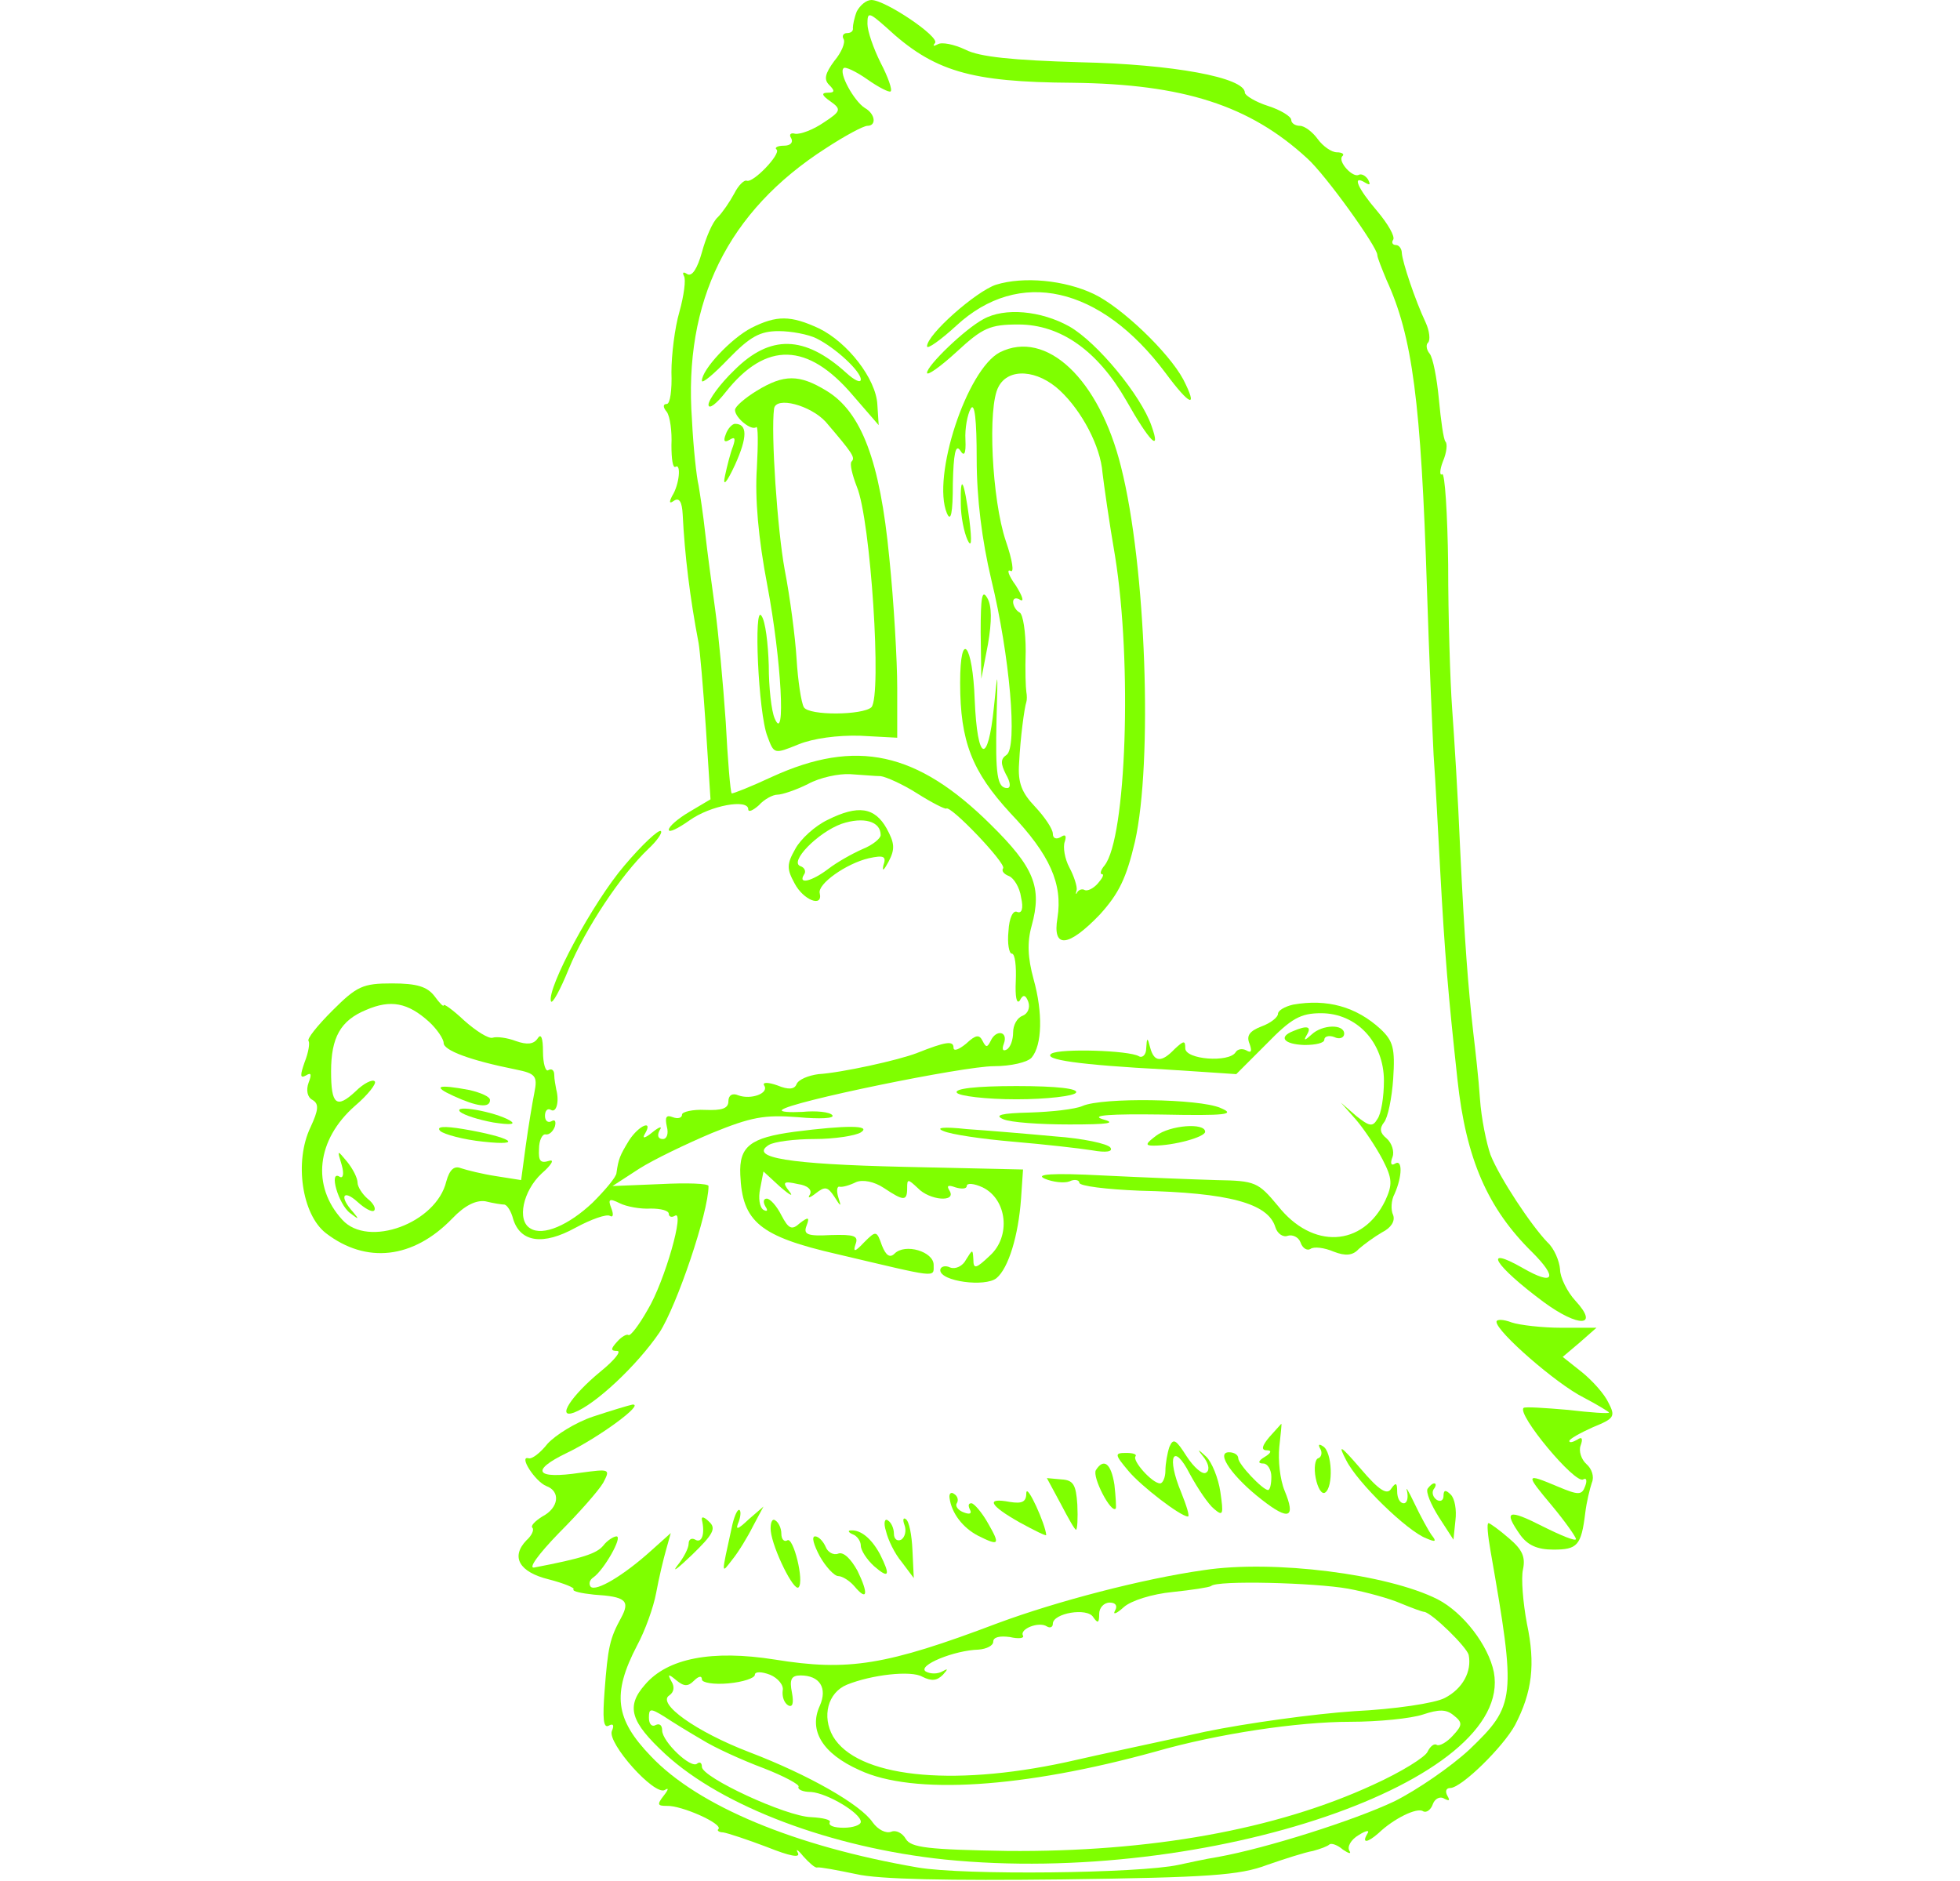 <?xml version="1.0" standalone="no"?>
<!DOCTYPE svg PUBLIC "-//W3C//DTD SVG 20010904//EN"
 "http://www.w3.org/TR/2001/REC-SVG-20010904/DTD/svg10.dtd">
<svg xmlns="http://www.w3.org/2000/svg" viewBox="0 0 296 284" preserveAspectRatio="xMidYMid meet">
  <g transform="translate(0,284) scale(0.1,-0.1)" fill="#7fff00" stroke="none">
<path d="M1294 2823 c-4 -10 -6 -21 -6 -25 1 -5 -3 -8 -9 -8 -5 0 -8 -4 -5 -9
3 -5 -3 -20 -14 -33 -14 -19 -16 -28 -8 -36 9 -9 9 -12 -2 -12 -10 0 -9 -4 4
-13 17 -12 16 -15 -10 -32 -16 -11 -35 -18 -43 -17 -7 2 -10 -1 -6 -7 3 -6 -1
-11 -11 -11 -10 0 -15 -3 -11 -6 6 -7 -35 -50 -45 -47 -4 2 -13 -7 -19 -19 -7
-13 -18 -29 -25 -36 -8 -7 -18 -31 -24 -53 -7 -25 -15 -37 -22 -33 -6 4 -8 3
-5 -3 3 -5 0 -29 -7 -54 -7 -24 -12 -65 -12 -91 1 -27 -2 -48 -7 -48 -6 0 -6
-5 0 -12 5 -7 8 -30 7 -50 0 -21 2 -35 6 -33 9 6 6 -27 -5 -44 -5 -10 -4 -12
3 -7 8 5 12 -2 13 -21 3 -61 11 -126 24 -194 2 -11 7 -68 11 -128 l7 -108 -32
-19 c-17 -10 -31 -22 -31 -27 0 -5 14 2 31 14 32 23 89 33 89 17 0 -5 7 -2 16
6 8 9 21 16 28 16 7 0 28 7 46 16 18 10 47 16 64 15 17 -1 38 -3 46 -3 8 -1
33 -12 55 -26 22 -14 42 -24 44 -23 6 6 90 -82 86 -90 -3 -4 1 -9 9 -12 7 -3
16 -17 18 -32 4 -17 1 -25 -6 -22 -6 3 -12 -9 -13 -29 -2 -19 1 -34 5 -34 5 0
7 -19 6 -42 -1 -22 1 -35 6 -29 5 10 9 9 13 -2 3 -9 -1 -18 -9 -21 -8 -3 -14
-14 -14 -25 0 -11 -4 -23 -10 -26 -6 -3 -7 1 -4 9 7 19 -12 22 -20 4 -5 -10
-7 -10 -12 0 -5 10 -10 10 -25 -4 -11 -9 -19 -12 -19 -6 0 11 -12 9 -55 -8
-28 -11 -115 -30 -149 -32 -15 -2 -30 -8 -33 -15 -3 -8 -12 -9 -29 -2 -14 5
-23 5 -20 0 8 -12 -20 -22 -39 -15 -9 4 -15 0 -15 -9 0 -11 -10 -14 -35 -13
-19 1 -35 -3 -35 -7 0 -5 -6 -7 -14 -4 -10 4 -12 0 -9 -14 3 -11 0 -19 -6 -19
-7 0 -9 5 -5 13 5 7 0 6 -11 -3 -11 -9 -16 -10 -11 -2 13 22 -9 13 -24 -10
-14 -23 -16 -28 -19 -49 0 -6 -17 -26 -36 -45 -36 -34 -75 -51 -94 -39 -21 12
-11 57 17 83 15 13 20 22 11 19 -13 -4 -16 0 -15 18 0 13 5 23 10 22 5 -1 11
4 14 12 2 8 0 11 -5 8 -5 -3 -10 0 -10 8 0 8 4 12 9 9 8 -5 13 12 8 31 -1 6
-3 15 -3 22 0 7 -4 10 -9 7 -4 -3 -8 10 -8 28 0 21 -3 28 -8 20 -6 -9 -16 -10
-33 -4 -13 5 -29 7 -35 5 -6 -2 -25 10 -43 26 -17 16 -31 26 -31 23 0 -3 -6 3
-14 14 -11 14 -26 19 -64 19 -44 0 -53 -4 -90 -41 -23 -23 -39 -43 -36 -46 2
-3 0 -17 -6 -32 -7 -20 -7 -25 2 -20 8 5 9 2 4 -11 -4 -11 -2 -22 6 -26 10 -6
9 -15 -3 -41 -25 -52 -13 -132 23 -160 61 -47 132 -39 191 22 19 20 36 28 50
26 12 -3 25 -5 29 -5 4 -1 10 -10 13 -22 11 -35 45 -40 94 -13 24 13 47 21 52
18 5 -3 6 2 2 12 -5 13 -3 15 13 7 10 -5 31 -9 47 -8 15 0 27 -3 27 -8 0 -4 4
-6 9 -3 16 11 -15 -99 -41 -142 -13 -23 -26 -40 -29 -38 -2 2 -10 -2 -17 -10
-10 -11 -10 -14 0 -14 7 0 -4 -14 -25 -31 -45 -37 -67 -72 -40 -62 32 12 95
71 129 121 26 40 74 181 74 221 0 4 -33 5 -72 3 l-73 -3 40 26 c22 14 72 38
110 54 59 24 79 28 130 24 33 -3 56 -2 52 3 -4 5 -25 7 -45 5 -20 -1 -34 0
-31 3 11 12 274 66 320 66 26 0 51 6 57 13 16 19 17 68 3 118 -9 33 -10 56 -3
81 16 58 4 88 -62 153 -111 110 -203 130 -330 72 -32 -15 -60 -26 -61 -25 -2
2 -6 50 -9 108 -4 58 -11 134 -16 170 -5 36 -12 88 -15 115 -3 28 -8 60 -10
72 -3 12 -8 57 -10 99 -13 179 54 315 202 410 29 19 57 34 63 34 14 0 12 18
-4 27 -16 10 -40 53 -32 60 2 3 19 -5 36 -17 17 -12 33 -20 35 -18 3 2 -4 22
-15 43 -11 22 -20 48 -20 59 0 18 2 18 28 -5 72 -67 127 -83 282 -84 167 -2
267 -34 354 -114 28 -25 106 -134 106 -146 0 -4 7 -21 14 -38 39 -85 52 -183
61 -467 3 -96 8 -209 10 -250 3 -41 7 -120 10 -175 7 -128 12 -186 26 -315 13
-121 46 -195 113 -261 39 -39 33 -51 -14 -24 -63 36 -43 4 31 -51 53 -39 85
-38 48 2 -12 13 -23 35 -23 47 -1 13 -9 32 -19 41 -25 26 -72 97 -86 132 -6
17 -14 55 -16 85 -2 30 -7 74 -10 99 -8 71 -13 135 -20 280 -3 74 -9 169 -12
210 -3 41 -6 139 -6 217 -1 78 -5 139 -9 137 -4 -3 -4 6 1 19 6 14 7 27 4 30
-3 3 -7 32 -10 64 -3 32 -9 63 -14 69 -5 6 -6 14 -2 17 3 4 2 17 -4 30 -16 34
-35 91 -36 105 0 6 -4 12 -9 12 -5 0 -7 4 -4 8 3 5 -8 24 -24 43 -30 35 -39
56 -18 43 7 -4 8 -3 4 5 -4 6 -10 9 -14 7 -9 -5 -32 20 -25 28 4 3 0 6 -8 6
-8 0 -21 9 -29 20 -8 11 -20 20 -27 20 -7 0 -13 4 -13 9 0 5 -16 15 -35 21
-19 6 -35 16 -35 20 0 23 -109 43 -249 46 -101 3 -152 8 -173 19 -17 8 -36 12
-42 8 -6 -3 -8 -3 -4 2 8 9 -75 65 -96 65 -8 0 -17 -8 -22 -17z m-646 -1526
c12 -11 22 -26 22 -32 0 -11 39 -26 109 -40 30 -6 33 -10 28 -35 -3 -15 -9
-51 -13 -80 l-7 -52 -38 6 c-20 3 -44 9 -53 12 -10 4 -17 -2 -22 -20 -15 -63
-118 -101 -157 -58 -47 51 -39 121 19 172 20 17 33 34 30 37 -3 4 -17 -3 -29
-15 -29 -27 -37 -20 -37 30 0 51 14 77 53 93 37 16 63 11 95 -18z"/>
<path d="M685 1185 c35 -16 55 -19 55 -6 0 5 -14 11 -31 15 -48 9 -57 6 -24
-9z"/>
<path d="M695 1161 c6 -5 28 -12 50 -16 26 -4 35 -3 25 3 -22 13 -87 25 -75
13z"/>
<path d="M665 1132 c6 -5 35 -13 65 -16 64 -7 41 7 -30 19 -30 5 -42 4 -35 -3z"/>
<path d="M516 1081 c4 -14 2 -21 -3 -18 -17 11 -2 -42 16 -55 13 -10 14 -10 4
2 -21 23 -15 35 7 15 11 -10 22 -16 25 -13 3 3 -1 11 -10 18 -8 7 -15 18 -15
24 0 7 -7 21 -16 32 -15 18 -15 18 -8 -5z"/>
<path d="M1504 2410 c-30 -10 -104 -75 -104 -93 0 -5 20 9 44 31 95 88 218 60
316 -71 37 -50 50 -55 27 -10 -22 41 -93 109 -135 129 -44 21 -106 27 -148 14z"/>
<path d="M1485 2358 c-28 -15 -85 -70 -85 -81 0 -5 20 9 45 32 39 36 50 41 93
41 64 0 120 -40 163 -115 35 -62 53 -80 38 -38 -16 46 -82 126 -124 150 -43
24 -98 29 -130 11z"/>
<path d="M1135 2345 c-31 -16 -75 -63 -75 -80 0 -5 18 10 40 33 33 34 48 42
76 42 19 0 45 -5 57 -11 30 -15 67 -50 67 -62 0 -6 -10 -1 -22 10 -63 57 -115
58 -169 4 -22 -21 -39 -45 -39 -52 0 -8 12 1 26 19 61 77 124 75 192 -5 l39
-45 -2 31 c-2 39 -45 94 -88 115 -43 20 -64 20 -102 1z"/>
<path d="M1510 2308 c-50 -26 -103 -188 -80 -243 6 -14 9 0 9 45 1 44 4 60 11
50 6 -10 9 -6 8 16 -1 17 3 38 8 47 6 10 9 -17 9 -76 0 -60 8 -123 22 -182 28
-115 40 -254 23 -265 -9 -6 -9 -13 -1 -29 7 -12 8 -21 2 -21 -15 0 -18 20 -16
105 2 75 2 76 -4 17 -9 -88 -25 -83 -29 11 -3 85 -22 108 -22 26 0 -89 18
-134 76 -197 60 -63 79 -107 71 -158 -8 -47 16 -45 64 5 29 32 40 55 53 110
27 120 17 416 -21 566 -33 133 -113 208 -183 173z m91 -58 c33 -31 61 -84 64
-124 2 -17 10 -74 19 -126 26 -161 17 -426 -16 -467 -6 -7 -7 -13 -4 -13 4 0
1 -6 -6 -14 -7 -8 -16 -12 -20 -10 -3 2 -8 1 -11 -3 -2 -5 -3 -3 -1 3 1 5 -4
21 -11 34 -7 13 -10 31 -7 39 3 9 1 12 -6 7 -7 -4 -12 -2 -12 5 0 7 -12 25
-27 41 -20 21 -26 36 -24 65 2 40 8 84 11 93 1 3 1 10 0 15 -1 6 -2 33 -1 62
0 29 -4 55 -9 58 -6 3 -10 11 -10 16 0 6 5 7 11 3 6 -3 3 6 -7 22 -11 15 -14
25 -8 22 6 -4 3 16 -7 45 -21 62 -28 203 -11 233 15 29 59 26 93 -6z"/>
<path d="M1143 2250 c-18 -11 -33 -24 -33 -29 0 -12 25 -32 32 -26 3 3 3 -25
1 -62 -3 -45 2 -105 16 -178 21 -111 28 -240 11 -200 -5 11 -9 47 -9 80 -1 33
-5 67 -11 75 -12 20 -5 -147 9 -182 10 -27 10 -27 47 -12 22 9 59 14 93 13
l56 -3 0 75 c0 41 -5 129 -12 197 -14 146 -42 220 -95 252 -41 25 -64 25 -105
0z m104 -47 c41 -48 45 -54 39 -60 -3 -3 1 -20 8 -38 21 -50 38 -316 22 -333
-13 -12 -94 -13 -102 0 -4 7 -9 40 -11 73 -2 33 -10 94 -18 135 -11 60 -21
206 -16 243 3 19 55 5 78 -20z"/>
<path d="M1096 2184 c-4 -10 -2 -13 6 -8 8 5 9 2 5 -10 -4 -10 -9 -30 -12 -44
-4 -18 2 -12 15 16 19 42 19 62 0 62 -4 0 -11 -7 -14 -16z"/>
<path d="M1451 2079 c0 -19 5 -43 10 -54 6 -13 7 -4 3 30 -8 60 -14 72 -13 24z"/>
<path d="M1481 1885 l1 -70 10 52 c6 35 6 58 -1 70 -8 14 -10 1 -10 -52z"/>
<path d="M1250 1602 c-19 -9 -41 -29 -49 -44 -13 -23 -13 -30 -1 -52 13 -25
43 -37 38 -15 -4 14 40 45 74 53 23 5 27 3 22 -11 -2 -10 1 -7 8 6 10 19 9 28
-3 50 -18 32 -43 36 -89 13z m80 -23 c0 -5 -12 -15 -27 -21 -16 -7 -39 -20
-52 -30 -25 -19 -46 -24 -37 -9 4 5 1 11 -5 13 -18 6 26 51 62 64 33 11 59 4
59 -17z"/>
<path d="M943 1533 c-48 -56 -117 -185 -111 -205 2 -5 14 17 27 49 25 61 79
142 120 181 13 12 22 25 19 27 -3 3 -28 -20 -55 -52z"/>
<path d="M1953 1323 c-13 -3 -23 -9 -23 -14 0 -5 -11 -14 -25 -19 -18 -7 -23
-14 -18 -26 4 -11 3 -15 -5 -10 -6 3 -13 2 -16 -3 -10 -16 -76 -11 -76 6 0 12
-2 12 -16 -1 -20 -21 -31 -20 -37 2 -4 16 -5 16 -6 -1 0 -10 -6 -15 -11 -12
-15 9 -119 12 -132 4 -14 -9 41 -17 173 -24 l106 -7 46 46 c37 38 51 46 82 46
54 0 95 -44 95 -102 0 -24 -4 -50 -10 -58 -7 -12 -12 -11 -32 5 l-23 20 23
-26 c12 -14 30 -41 40 -60 15 -29 15 -38 4 -62 -34 -70 -110 -74 -162 -8 -30
36 -34 38 -93 39 -34 1 -111 4 -172 7 -76 4 -103 2 -87 -5 12 -5 29 -7 37 -4
8 4 15 2 15 -2 0 -5 41 -10 91 -12 135 -3 194 -19 205 -55 3 -10 12 -16 19
-13 7 2 16 -2 19 -10 3 -9 10 -13 15 -10 5 4 21 2 35 -4 18 -7 29 -6 38 4 8 7
23 18 35 25 14 7 20 17 17 26 -4 8 -3 23 2 32 12 27 12 53 1 46 -6 -4 -8 0 -4
10 3 8 -1 21 -9 28 -10 8 -11 15 -4 24 6 7 12 37 14 66 3 46 0 57 -19 75 -37
34 -81 46 -132 37z"/>
<path d="M1953 1283 c-23 -9 -14 -20 17 -21 17 0 30 3 30 8 0 5 7 7 15 4 8 -4
15 -1 15 5 0 15 -33 14 -49 -1 -11 -10 -13 -10 -7 0 7 12 0 14 -21 5z"/>
<path d="M1445 1190 c3 -5 44 -10 90 -10 46 0 87 5 90 10 4 6 -28 10 -90 10
-62 0 -94 -4 -90 -10z"/>
<path d="M1635 1170 c-11 -5 -47 -9 -80 -10 -43 -1 -54 -4 -40 -10 11 -5 56
-8 100 -8 60 0 72 2 50 8 -19 6 13 8 88 7 100 -2 114 0 90 10 -32 14 -178 16
-208 3z"/>
<path d="M1200 1131 c-67 -9 -84 -22 -82 -65 3 -71 29 -93 147 -120 153 -36
145 -36 145 -16 0 20 -43 33 -59 17 -7 -7 -13 -3 -19 12 -8 23 -9 23 -27 5
-14 -15 -17 -15 -13 -3 5 13 -2 15 -37 14 -36 -2 -42 1 -37 14 5 13 3 14 -10
4 -12 -11 -17 -9 -28 12 -7 14 -17 25 -22 25 -5 0 -6 -5 -2 -12 4 -6 3 -8 -3
-5 -6 4 -8 18 -5 32 l5 26 25 -23 c15 -13 21 -16 14 -7 -11 14 -9 16 13 11 15
-2 22 -9 18 -16 -4 -6 0 -5 9 2 14 11 18 10 28 -5 10 -16 11 -16 6 -1 -3 10
-2 17 2 16 4 -1 15 2 25 7 10 4 27 1 42 -9 30 -20 35 -20 35 0 0 14 1 14 16 0
18 -19 59 -22 48 -4 -5 8 -2 9 9 5 10 -3 17 -2 17 2 0 5 11 4 24 -2 37 -18 43
-74 11 -103 -21 -20 -25 -21 -25 -6 -1 16 -1 16 -11 0 -5 -10 -16 -15 -24 -12
-8 4 -15 1 -15 -4 0 -17 68 -26 85 -12 18 15 33 64 37 120 l3 44 -180 4 c-175
4 -234 14 -204 33 8 5 39 9 69 9 30 0 62 5 70 10 17 11 -22 11 -100 1z"/>
<path d="M1425 1132 c11 -5 58 -12 105 -16 47 -4 100 -10 119 -13 22 -4 32 -2
28 4 -4 6 -42 14 -84 17 -43 4 -103 9 -133 11 -36 4 -48 2 -35 -3z"/>
<path d="M1746 1125 c-16 -12 -17 -15 -4 -15 31 0 78 13 78 21 0 14 -53 10
-74 -6z"/>
<path d="M2260 844 c0 -15 91 -94 131 -114 21 -11 39 -22 39 -23 0 -2 -28 0
-62 4 -35 3 -65 5 -67 3 -11 -9 78 -116 90 -108 5 3 6 -2 3 -10 -5 -14 -10
-14 -41 -1 -50 21 -50 20 -9 -29 20 -24 36 -47 36 -50 0 -4 -22 5 -50 19 -53
27 -60 24 -34 -13 11 -15 25 -22 50 -22 36 0 42 6 48 55 2 17 7 37 10 46 4 9
0 21 -8 28 -8 7 -12 20 -9 28 4 11 2 14 -5 9 -7 -4 -12 -5 -12 -2 0 3 16 12
36 21 32 13 34 16 23 37 -6 13 -24 33 -40 46 l-29 23 26 22 25 22 -53 0 c-29
0 -63 4 -75 8 -13 5 -23 5 -23 1z"/>
<path d="M896 701 c-27 -9 -57 -28 -69 -41 -11 -14 -24 -24 -29 -22 -15 4 10
-35 27 -42 22 -8 19 -33 -6 -46 -11 -7 -18 -14 -15 -17 3 -3 -1 -12 -9 -19
-24 -25 -11 -48 34 -59 23 -6 40 -13 37 -15 -2 -3 12 -6 31 -8 48 -3 55 -9 41
-35 -17 -31 -20 -44 -25 -111 -3 -40 -2 -56 6 -52 7 4 9 1 5 -8 -7 -18 64 -98
80 -89 6 4 6 1 -2 -9 -10 -13 -9 -15 5 -15 22 1 85 -27 78 -35 -3 -2 1 -5 7
-5 7 -1 37 -11 66 -22 35 -14 51 -17 47 -9 -4 7 0 5 8 -5 9 -10 18 -18 21 -17
4 1 30 -4 59 -10 34 -8 140 -10 312 -8 220 3 267 6 309 22 26 9 57 19 69 21
11 3 22 7 25 10 3 2 12 -1 20 -8 9 -6 13 -7 10 -2 -4 6 2 17 14 24 11 7 17 8
13 2 -9 -15 0 -14 17 1 23 22 58 39 67 33 5 -3 12 2 15 11 3 8 11 12 17 8 8
-4 9 -3 5 4 -4 7 -2 12 4 12 17 0 80 62 98 95 26 50 31 92 18 153 -6 32 -9 69
-6 82 4 19 -1 30 -21 47 -15 13 -29 23 -31 23 -3 0 -1 -19 3 -42 39 -223 38
-233 -32 -300 -28 -26 -79 -61 -113 -78 -61 -29 -194 -71 -266 -84 -19 -3 -46
-9 -60 -12 -59 -13 -325 -16 -394 -4 -186 32 -332 93 -403 168 -54 56 -59 94
-21 167 12 22 25 58 29 80 4 22 11 51 15 65 l7 25 -29 -26 c-42 -38 -84 -63
-92 -55 -3 4 -2 10 4 14 16 11 45 62 35 62 -4 0 -14 -6 -20 -14 -10 -12 -31
-19 -104 -33 -10 -2 6 20 37 52 30 30 60 64 67 76 11 21 10 21 -35 15 -67 -10
-76 3 -20 30 48 23 119 75 99 73 -5 -1 -32 -9 -59 -18z"/>
<path d="M1917 670 c-11 -13 -13 -20 -4 -20 8 0 7 -4 -3 -10 -10 -6 -11 -10
-2 -10 6 0 12 -9 12 -20 0 -11 -2 -20 -5 -20 -8 0 -45 39 -45 48 0 5 -6 9 -14
9 -21 0 6 -38 50 -72 41 -32 51 -27 34 14 -7 17 -10 46 -8 66 2 19 4 35 3 35
0 0 -8 -9 -18 -20z"/>
<path d="M1766 655 c-3 -9 -6 -25 -6 -36 0 -10 -4 -19 -8 -19 -12 0 -43 35
-37 41 2 3 -4 5 -14 5 -18 0 -18 -2 3 -27 19 -23 79 -69 90 -69 3 0 -2 16 -10
36 -23 55 -12 77 13 28 12 -22 28 -46 37 -53 13 -11 14 -8 9 26 -3 21 -13 45
-21 53 -14 13 -15 13 -3 -2 7 -10 8 -19 2 -22 -5 -3 -18 8 -29 25 -16 25 -20
28 -26 14z"/>
<path d="M1994 652 c3 -5 2 -12 -3 -14 -5 -1 -7 -15 -4 -30 3 -15 9 -25 14
-22 13 8 11 62 -3 70 -6 4 -8 3 -4 -4z"/>
<path d="M2033 635 c17 -34 92 -107 121 -118 14 -6 16 -5 8 5 -5 7 -17 29 -26
48 -9 19 -14 27 -11 18 2 -10 0 -18 -5 -18 -6 0 -10 8 -10 18 0 13 -2 14 -9 4
-6 -10 -18 -3 -46 30 -31 36 -35 38 -22 13z"/>
<path d="M1655 620 c-6 -10 23 -66 30 -58 1 1 0 18 -2 36 -5 32 -16 41 -28 22z"/>
<path d="M1602 569 c11 -21 21 -39 23 -39 2 0 3 17 2 38 -2 30 -6 37 -24 38
l-22 2 21 -39z"/>
<path d="M1550 586 c0 -14 -6 -17 -25 -14 -37 7 -31 -5 15 -31 22 -12 40 -21
40 -19 -1 16 -29 78 -30 64z"/>
<path d="M2156 592 c-3 -5 5 -24 17 -43 l22 -34 3 29 c2 16 -1 33 -7 39 -8 8
-11 7 -11 -2 0 -7 -5 -9 -10 -6 -6 4 -8 11 -5 16 4 5 4 9 1 9 -3 0 -7 -4 -10
-8z"/>
<path d="M1434 578 c3 -23 20 -45 43 -57 32 -16 34 -14 15 19 -9 16 -21 30
-25 30 -5 0 -5 -4 -2 -10 3 -6 -1 -7 -9 -4 -9 3 -14 10 -11 14 3 5 1 11 -4 14
-5 4 -8 0 -7 -6z"/>
<path d="M1105 533 c-16 -73 -16 -70 1 -48 9 11 23 34 31 50 l16 30 -22 -19
c-18 -17 -21 -17 -15 -3 3 9 3 17 0 17 -3 0 -8 -12 -11 -27z"/>
<path d="M1060 545 c5 -21 0 -36 -10 -30 -5 3 -10 1 -10 -6 0 -7 -8 -22 -17
-33 -9 -12 1 -4 22 16 32 31 37 40 26 50 -7 7 -12 9 -11 3z"/>
<path d="M1164 528 c3 -27 35 -92 42 -85 9 9 -8 77 -17 71 -5 -3 -9 2 -9 10 0
8 -4 17 -9 20 -5 4 -8 -4 -7 -16z"/>
<path d="M1338 528 c3 -13 13 -34 24 -47 l18 -24 -2 42 c-1 23 -5 44 -10 47
-4 3 -5 -1 -2 -9 3 -8 1 -18 -5 -22 -6 -3 -11 1 -11 9 0 8 -4 17 -9 20 -5 4
-7 -4 -3 -16z"/>
<path d="M1288 523 c6 -2 12 -10 12 -17 0 -7 9 -21 20 -31 23 -20 25 -14 9 18
-13 24 -29 37 -44 36 -5 0 -4 -3 3 -6z"/>
<path d="M1238 490 c9 -16 22 -30 28 -30 6 0 17 -7 24 -15 20 -24 22 -12 5 23
-10 18 -21 29 -29 26 -7 -3 -16 2 -19 10 -4 9 -11 16 -16 16 -6 0 -2 -13 7
-30z"/>
<path d="M1818 469 c-92 -13 -222 -47 -311 -80 -169 -64 -226 -73 -337 -55
-95 15 -162 2 -196 -38 -29 -33 -22 -56 31 -105 86 -79 250 -141 422 -159 396
-40 860 118 829 283 -8 40 -46 90 -85 110 -75 38 -248 60 -353 44z m218 -28
c27 -5 63 -15 79 -22 17 -7 33 -13 36 -13 12 -2 64 -53 67 -65 5 -25 -9 -51
-36 -65 -15 -8 -76 -17 -137 -20 -60 -4 -162 -18 -225 -31 -63 -14 -158 -34
-210 -46 -176 -38 -316 -22 -352 39 -17 30 -8 66 21 78 37 15 97 22 114 12 14
-7 22 -6 31 3 8 9 8 10 -1 5 -7 -4 -18 -4 -25 0 -13 9 43 32 80 33 12 1 22 6
22 12 0 7 10 9 25 7 13 -3 22 -2 20 2 -6 10 24 22 36 14 5 -3 9 -1 9 4 0 16
52 25 61 10 7 -10 9 -9 9 5 0 9 7 17 16 17 9 0 12 -5 8 -12 -4 -7 2 -5 13 5
11 10 43 20 74 23 29 3 55 7 58 9 8 9 157 5 207 -4z m-854 -154 c-1 -9 2 -18
8 -22 7 -4 9 3 6 19 -4 20 -1 26 13 26 29 0 41 -19 29 -46 -17 -37 4 -72 60
-97 81 -38 248 -27 447 28 94 27 215 45 294 45 43 0 92 5 110 11 24 8 35 8 46
-1 14 -11 14 -15 -1 -31 -9 -10 -20 -16 -24 -14 -4 3 -10 -2 -14 -10 -3 -8
-40 -31 -82 -50 -147 -68 -338 -102 -553 -100 -120 2 -145 5 -153 18 -5 9 -15
14 -22 11 -8 -3 -20 3 -28 14 -18 27 -97 72 -186 106 -81 31 -141 74 -121 86
7 5 8 13 3 21 -6 11 -5 12 7 2 12 -10 18 -10 27 -1 7 7 12 8 12 2 0 -5 18 -8
40 -6 22 2 40 8 40 13 0 5 10 5 23 0 12 -5 21 -16 19 -24z m-122 -74 c19 -12
61 -31 93 -43 31 -12 55 -25 53 -28 -2 -4 6 -8 19 -8 25 -2 75 -32 75 -45 0
-5 -12 -9 -26 -9 -14 0 -23 3 -21 8 3 4 -10 7 -28 8 -38 1 -165 60 -165 76 0
6 -3 8 -7 5 -9 -9 -53 33 -53 50 0 8 -4 11 -10 8 -5 -3 -10 1 -10 11 0 14 2
15 23 2 12 -8 38 -24 57 -35z"/>
</g>
</svg>
